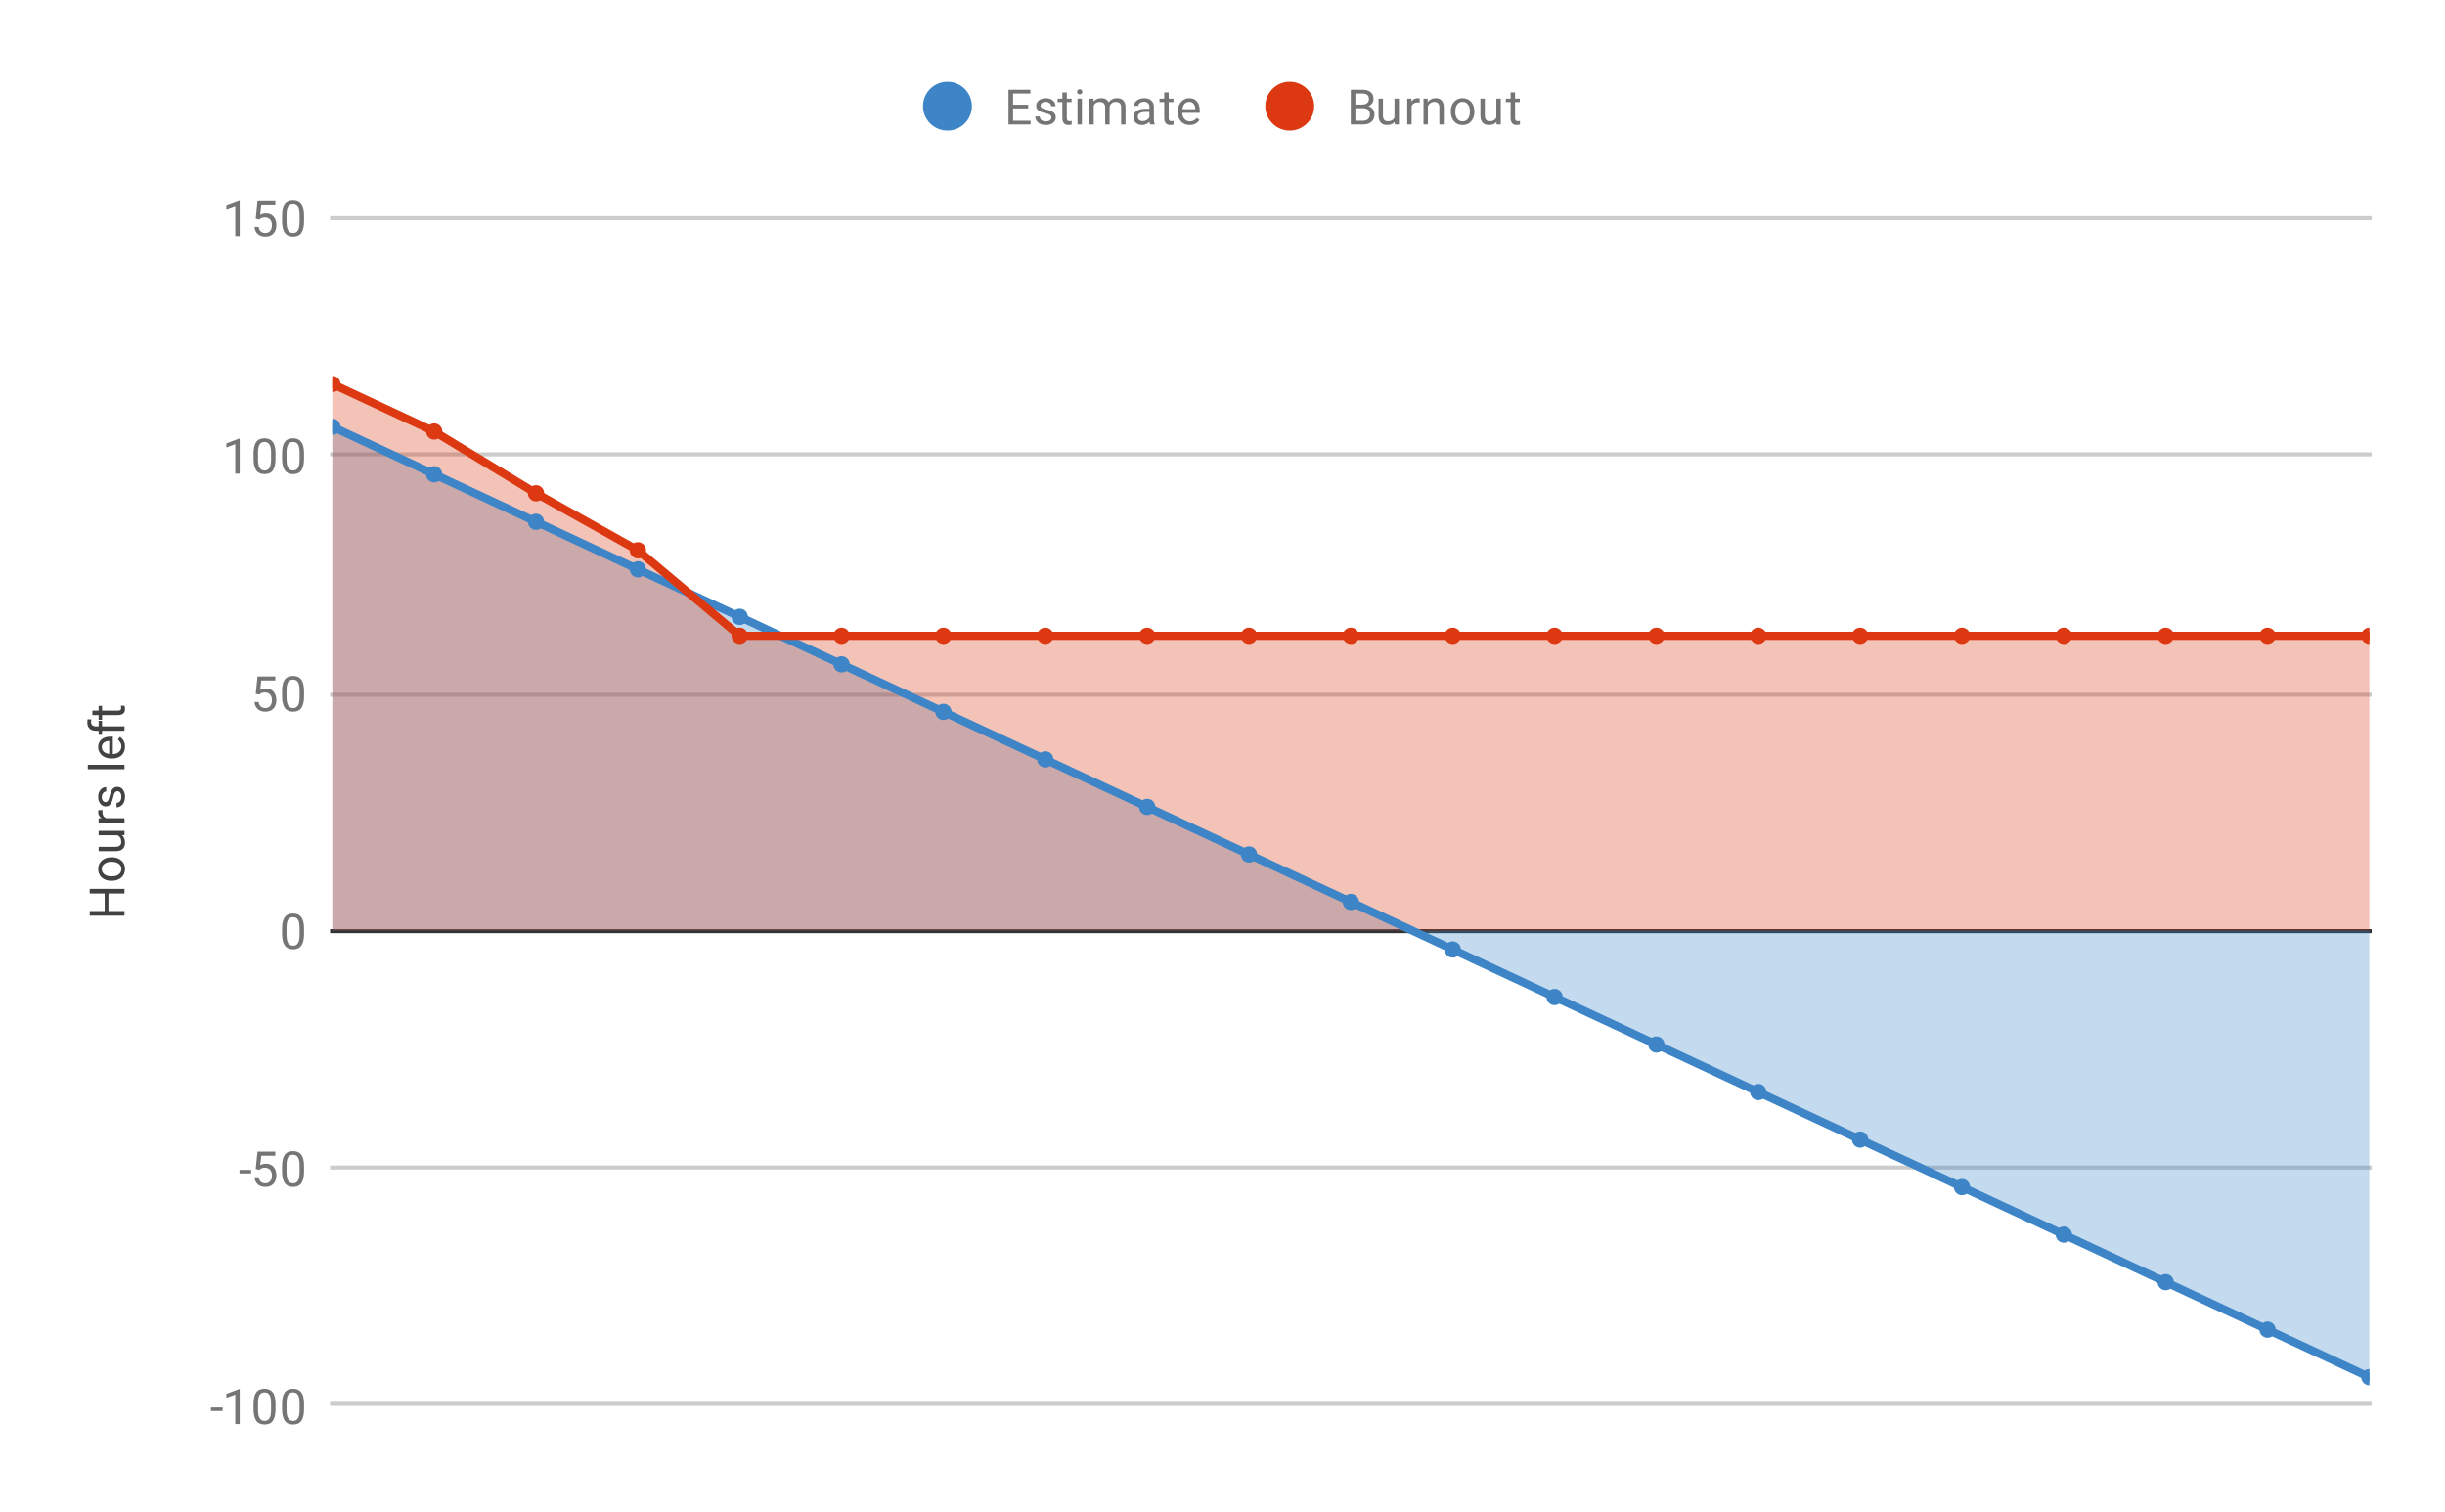 <svg version="1.1" viewBox="0.0 0.0 600.0 371.0" fill="none" stroke="none" stroke-linecap="square" stroke-miterlimit="10" width="600" height="371" xmlns:xlink="http://www.w3.org/1999/xlink" xmlns="http://www.w3.org/2000/svg"><path fill="#ffffff" d="M0 0L600.0 0L600.0 371.0L0 371.0L0 0Z" fill-rule="nonzero"/><path stroke="#cccccc" stroke-width="1.0" stroke-linecap="butt" d="M81.5 344.5L581.5 344.5" fill-rule="nonzero"/><path stroke="#cccccc" stroke-width="1.0" stroke-linecap="butt" d="M81.5 286.5L581.5 286.5" fill-rule="nonzero"/><path stroke="#333333" stroke-width="1.0" stroke-linecap="butt" d="M81.5 228.5L581.5 228.5" fill-rule="nonzero"/><path stroke="#cccccc" stroke-width="1.0" stroke-linecap="butt" d="M81.5 170.5L581.5 170.5" fill-rule="nonzero"/><path stroke="#cccccc" stroke-width="1.0" stroke-linecap="butt" d="M81.5 111.5L581.5 111.5" fill-rule="nonzero"/><path stroke="#cccccc" stroke-width="1.0" stroke-linecap="butt" d="M81.5 53.5L581.5 53.5" fill-rule="nonzero"/><clipPath id="id_0"><path d="M81.55 53.417L581.45 53.417L581.45 344.95L81.55 344.95L81.55 53.417Z" clip-rule="nonzero"/></clipPath><path fill="#3d85c6" fill-opacity="0.302" clip-path="url(#id_0)" d="M81.55 104.727L106.545 116.388L131.54 128.049L156.535 139.711L181.53 151.372L206.525 163.033L231.52 174.695L256.515 186.356L281.51 198.017L306.505 209.679L331.5 221.34L356.495 233.001L381.49 244.663L406.485 256.324L431.48 267.985L456.475 279.647L481.47 291.308L506.465 302.969L531.46 314.631L556.455 326.292L581.45 337.953L581.45 228.337L556.455 228.337L531.46 228.337L506.465 228.337L481.47 228.337L456.475 228.337L431.48 228.337L406.485 228.337L381.49 228.337L356.495 228.337L331.5 228.337L306.505 228.337L281.51 228.337L256.515 228.337L231.52 228.337L206.525 228.337L181.53 228.337L156.535 228.337L131.54 228.337L106.545 228.337L81.55 228.337Z" fill-rule="nonzero"/><path fill="#dc3912" fill-opacity="0.302" clip-path="url(#id_0)" d="M81.55 94.231L106.545 105.893L131.54 121.052L156.535 135.046L181.53 156.036L206.525 156.036L231.52 156.036L256.515 156.036L281.51 156.036L306.505 156.036L331.5 156.036L356.495 156.036L381.49 156.036L406.485 156.036L431.48 156.036L456.475 156.036L481.47 156.036L506.465 156.036L531.46 156.036L556.455 156.036L581.45 156.036L581.45 228.337L556.455 228.337L531.46 228.337L506.465 228.337L481.47 228.337L456.475 228.337L431.48 228.337L406.485 228.337L381.49 228.337L356.495 228.337L331.5 228.337L306.505 228.337L281.51 228.337L256.515 228.337L231.52 228.337L206.525 228.337L181.53 228.337L156.535 228.337L131.54 228.337L106.545 228.337L81.55 228.337Z" fill-rule="nonzero"/><path stroke="#3d85c6" stroke-width="2.0" stroke-linecap="butt" clip-path="url(#id_0)" d="M81.55 104.727L106.545 116.388L131.54 128.049L156.535 139.711L181.53 151.372L206.525 163.033L231.52 174.695L256.515 186.356L281.51 198.017L306.505 209.679L331.5 221.34L356.495 233.001L381.49 244.663L406.485 256.324L431.48 267.985L456.475 279.647L481.47 291.308L506.465 302.969L531.46 314.631L556.455 326.292L581.45 337.953" fill-rule="nonzero"/><path stroke="#dc3912" stroke-width="2.0" stroke-linecap="butt" clip-path="url(#id_0)" d="M81.55 94.231L106.545 105.893L131.54 121.052L156.535 135.046L181.53 156.036L206.525 156.036L231.52 156.036L256.515 156.036L281.51 156.036L306.505 156.036L331.5 156.036L356.495 156.036L381.49 156.036L406.485 156.036L431.48 156.036L456.475 156.036L481.47 156.036L506.465 156.036L531.46 156.036L556.455 156.036L581.45 156.036" fill-rule="nonzero"/><path fill="#3d85c6" clip-path="url(#id_0)" d="M83.55 104.727C83.55 105.831 82.655 106.727 81.55 106.727C80.445 106.727 79.55 105.831 79.55 104.727C79.55 103.622 80.445 102.727 81.55 102.727C82.655 102.727 83.55 103.622 83.55 104.727Z" fill-rule="nonzero"/><path fill="#3d85c6" clip-path="url(#id_0)" d="M108.545 116.388C108.545 117.492 107.65 118.388 106.545 118.388C105.44 118.388 104.545 117.492 104.545 116.388C104.545 115.283 105.44 114.388 106.545 114.388C107.65 114.388 108.545 115.283 108.545 116.388Z" fill-rule="nonzero"/><path fill="#3d85c6" clip-path="url(#id_0)" d="M133.54 128.049C133.54 129.154 132.645 130.049 131.54 130.049C130.435 130.049 129.54 129.154 129.54 128.049C129.54 126.945 130.435 126.049 131.54 126.049C132.645 126.049 133.54 126.945 133.54 128.049Z" fill-rule="nonzero"/><path fill="#3d85c6" clip-path="url(#id_0)" d="M158.535 139.711C158.535 140.815 157.64 141.711 156.535 141.711C155.43 141.711 154.535 140.815 154.535 139.711C154.535 138.606 155.43 137.711 156.535 137.711C157.64 137.711 158.535 138.606 158.535 139.711Z" fill-rule="nonzero"/><path fill="#3d85c6" clip-path="url(#id_0)" d="M183.53 151.372C183.53 152.476 182.635 153.372 181.53 153.372C180.425 153.372 179.53 152.476 179.53 151.372C179.53 150.267 180.425 149.372 181.53 149.372C182.635 149.372 183.53 150.267 183.53 151.372Z" fill-rule="nonzero"/><path fill="#3d85c6" clip-path="url(#id_0)" d="M208.525 163.033C208.525 164.138 207.63 165.033 206.525 165.033C205.42 165.033 204.525 164.138 204.525 163.033C204.525 161.929 205.42 161.033 206.525 161.033C207.63 161.033 208.525 161.929 208.525 163.033Z" fill-rule="nonzero"/><path fill="#3d85c6" clip-path="url(#id_0)" d="M233.52 174.695C233.52 175.799 232.625 176.695 231.52 176.695C230.415 176.695 229.52 175.799 229.52 174.695C229.52 173.59 230.415 172.695 231.52 172.695C232.625 172.695 233.52 173.59 233.52 174.695Z" fill-rule="nonzero"/><path fill="#3d85c6" clip-path="url(#id_0)" d="M258.515 186.356C258.515 187.46 257.62 188.356 256.515 188.356C255.41 188.356 254.515 187.46 254.515 186.356C254.515 185.251 255.41 184.356 256.515 184.356C257.62 184.356 258.515 185.251 258.515 186.356Z" fill-rule="nonzero"/><path fill="#3d85c6" clip-path="url(#id_0)" d="M283.51 198.017C283.51 199.122 282.615 200.017 281.51 200.017C280.405 200.017 279.51 199.122 279.51 198.017C279.51 196.913 280.405 196.017 281.51 196.017C282.615 196.017 283.51 196.913 283.51 198.017Z" fill-rule="nonzero"/><path fill="#3d85c6" clip-path="url(#id_0)" d="M308.505 209.679C308.505 210.783 307.61 211.679 306.505 211.679C305.4 211.679 304.505 210.783 304.505 209.679C304.505 208.574 305.4 207.679 306.505 207.679C307.61 207.679 308.505 208.574 308.505 209.679Z" fill-rule="nonzero"/><path fill="#3d85c6" clip-path="url(#id_0)" d="M333.5 221.34C333.5 222.444 332.605 223.34 331.5 223.34C330.395 223.34 329.5 222.444 329.5 221.34C329.5 220.235 330.395 219.34 331.5 219.34C332.605 219.34 333.5 220.235 333.5 221.34Z" fill-rule="nonzero"/><path fill="#3d85c6" clip-path="url(#id_0)" d="M358.495 233.001C358.495 234.106 357.6 235.001 356.495 235.001C355.39 235.001 354.495 234.106 354.495 233.001C354.495 231.897 355.39 231.001 356.495 231.001C357.6 231.001 358.495 231.897 358.495 233.001Z" fill-rule="nonzero"/><path fill="#3d85c6" clip-path="url(#id_0)" d="M383.49 244.663C383.49 245.767 382.595 246.663 381.49 246.663C380.385 246.663 379.49 245.767 379.49 244.663C379.49 243.558 380.385 242.663 381.49 242.663C382.595 242.663 383.49 243.558 383.49 244.663Z" fill-rule="nonzero"/><path fill="#3d85c6" clip-path="url(#id_0)" d="M408.485 256.324C408.485 257.428 407.59 258.324 406.485 258.324C405.38 258.324 404.485 257.428 404.485 256.324C404.485 255.219 405.38 254.324 406.485 254.324C407.59 254.324 408.485 255.219 408.485 256.324Z" fill-rule="nonzero"/><path fill="#3d85c6" clip-path="url(#id_0)" d="M433.48 267.985C433.48 269.09 432.585 269.985 431.48 269.985C430.375 269.985 429.48 269.09 429.48 267.985C429.48 266.881 430.375 265.985 431.48 265.985C432.585 265.985 433.48 266.881 433.48 267.985Z" fill-rule="nonzero"/><path fill="#3d85c6" clip-path="url(#id_0)" d="M458.475 279.647C458.475 280.751 457.58 281.647 456.475 281.647C455.37 281.647 454.475 280.751 454.475 279.647C454.475 278.542 455.37 277.647 456.475 277.647C457.58 277.647 458.475 278.542 458.475 279.647Z" fill-rule="nonzero"/><path fill="#3d85c6" clip-path="url(#id_0)" d="M483.47 291.308C483.47 292.412 482.575 293.308 481.47 293.308C480.365 293.308 479.47 292.412 479.47 291.308C479.47 290.203 480.365 289.308 481.47 289.308C482.575 289.308 483.47 290.203 483.47 291.308Z" fill-rule="nonzero"/><path fill="#3d85c6" clip-path="url(#id_0)" d="M508.465 302.969C508.465 304.074 507.57 304.969 506.465 304.969C505.36 304.969 504.465 304.074 504.465 302.969C504.465 301.865 505.36 300.969 506.465 300.969C507.57 300.969 508.465 301.865 508.465 302.969Z" fill-rule="nonzero"/><path fill="#3d85c6" clip-path="url(#id_0)" d="M533.46 314.631C533.46 315.735 532.565 316.631 531.46 316.631C530.355 316.631 529.46 315.735 529.46 314.631C529.46 313.526 530.355 312.631 531.46 312.631C532.565 312.631 533.46 313.526 533.46 314.631Z" fill-rule="nonzero"/><path fill="#3d85c6" clip-path="url(#id_0)" d="M558.455 326.292C558.455 327.396 557.56 328.292 556.455 328.292C555.35 328.292 554.455 327.396 554.455 326.292C554.455 325.187 555.35 324.292 556.455 324.292C557.56 324.292 558.455 325.187 558.455 326.292Z" fill-rule="nonzero"/><path fill="#3d85c6" clip-path="url(#id_0)" d="M583.45 337.953C583.45 339.058 582.555 339.953 581.45 339.953C580.345 339.953 579.45 339.058 579.45 337.953C579.45 336.849 580.345 335.953 581.45 335.953C582.555 335.953 583.45 336.849 583.45 337.953Z" fill-rule="nonzero"/><path fill="#dc3912" clip-path="url(#id_0)" d="M83.55 94.231C83.55 95.336 82.655 96.231 81.55 96.231C80.445 96.231 79.55 95.336 79.55 94.231C79.55 93.127 80.445 92.231 81.55 92.231C82.655 92.231 83.55 93.127 83.55 94.231Z" fill-rule="nonzero"/><path fill="#dc3912" clip-path="url(#id_0)" d="M108.545 105.893C108.545 106.997 107.65 107.893 106.545 107.893C105.44 107.893 104.545 106.997 104.545 105.893C104.545 104.788 105.44 103.893 106.545 103.893C107.65 103.893 108.545 104.788 108.545 105.893Z" fill-rule="nonzero"/><path fill="#dc3912" clip-path="url(#id_0)" d="M133.54 121.052C133.54 122.157 132.645 123.052 131.54 123.052C130.435 123.052 129.54 122.157 129.54 121.052C129.54 119.948 130.435 119.052 131.54 119.052C132.645 119.052 133.54 119.948 133.54 121.052Z" fill-rule="nonzero"/><path fill="#dc3912" clip-path="url(#id_0)" d="M158.535 135.046C158.535 136.151 157.64 137.046 156.535 137.046C155.43 137.046 154.535 136.151 154.535 135.046C154.535 133.941 155.43 133.046 156.535 133.046C157.64 133.046 158.535 133.941 158.535 135.046Z" fill-rule="nonzero"/><path fill="#dc3912" clip-path="url(#id_0)" d="M183.53 156.036C183.53 157.141 182.635 158.036 181.53 158.036C180.425 158.036 179.53 157.141 179.53 156.036C179.53 154.932 180.425 154.036 181.53 154.036C182.635 154.036 183.53 154.932 183.53 156.036Z" fill-rule="nonzero"/><path fill="#dc3912" clip-path="url(#id_0)" d="M208.525 156.036C208.525 157.141 207.63 158.036 206.525 158.036C205.42 158.036 204.525 157.141 204.525 156.036C204.525 154.932 205.42 154.036 206.525 154.036C207.63 154.036 208.525 154.932 208.525 156.036Z" fill-rule="nonzero"/><path fill="#dc3912" clip-path="url(#id_0)" d="M233.52 156.036C233.52 157.141 232.625 158.036 231.52 158.036C230.415 158.036 229.52 157.141 229.52 156.036C229.52 154.932 230.415 154.036 231.52 154.036C232.625 154.036 233.52 154.932 233.52 156.036Z" fill-rule="nonzero"/><path fill="#dc3912" clip-path="url(#id_0)" d="M258.515 156.036C258.515 157.141 257.62 158.036 256.515 158.036C255.41 158.036 254.515 157.141 254.515 156.036C254.515 154.932 255.41 154.036 256.515 154.036C257.62 154.036 258.515 154.932 258.515 156.036Z" fill-rule="nonzero"/><path fill="#dc3912" clip-path="url(#id_0)" d="M283.51 156.036C283.51 157.141 282.615 158.036 281.51 158.036C280.405 158.036 279.51 157.141 279.51 156.036C279.51 154.932 280.405 154.036 281.51 154.036C282.615 154.036 283.51 154.932 283.51 156.036Z" fill-rule="nonzero"/><path fill="#dc3912" clip-path="url(#id_0)" d="M308.505 156.036C308.505 157.141 307.61 158.036 306.505 158.036C305.4 158.036 304.505 157.141 304.505 156.036C304.505 154.932 305.4 154.036 306.505 154.036C307.61 154.036 308.505 154.932 308.505 156.036Z" fill-rule="nonzero"/><path fill="#dc3912" clip-path="url(#id_0)" d="M333.5 156.036C333.5 157.141 332.605 158.036 331.5 158.036C330.395 158.036 329.5 157.141 329.5 156.036C329.5 154.932 330.395 154.036 331.5 154.036C332.605 154.036 333.5 154.932 333.5 156.036Z" fill-rule="nonzero"/><path fill="#dc3912" clip-path="url(#id_0)" d="M358.495 156.036C358.495 157.141 357.6 158.036 356.495 158.036C355.39 158.036 354.495 157.141 354.495 156.036C354.495 154.932 355.39 154.036 356.495 154.036C357.6 154.036 358.495 154.932 358.495 156.036Z" fill-rule="nonzero"/><path fill="#dc3912" clip-path="url(#id_0)" d="M383.49 156.036C383.49 157.141 382.595 158.036 381.49 158.036C380.385 158.036 379.49 157.141 379.49 156.036C379.49 154.932 380.385 154.036 381.49 154.036C382.595 154.036 383.49 154.932 383.49 156.036Z" fill-rule="nonzero"/><path fill="#dc3912" clip-path="url(#id_0)" d="M408.485 156.036C408.485 157.141 407.59 158.036 406.485 158.036C405.38 158.036 404.485 157.141 404.485 156.036C404.485 154.932 405.38 154.036 406.485 154.036C407.59 154.036 408.485 154.932 408.485 156.036Z" fill-rule="nonzero"/><path fill="#dc3912" clip-path="url(#id_0)" d="M433.48 156.036C433.48 157.141 432.585 158.036 431.48 158.036C430.375 158.036 429.48 157.141 429.48 156.036C429.48 154.932 430.375 154.036 431.48 154.036C432.585 154.036 433.48 154.932 433.48 156.036Z" fill-rule="nonzero"/><path fill="#dc3912" clip-path="url(#id_0)" d="M458.475 156.036C458.475 157.141 457.58 158.036 456.475 158.036C455.37 158.036 454.475 157.141 454.475 156.036C454.475 154.932 455.37 154.036 456.475 154.036C457.58 154.036 458.475 154.932 458.475 156.036Z" fill-rule="nonzero"/><path fill="#dc3912" clip-path="url(#id_0)" d="M483.47 156.036C483.47 157.141 482.575 158.036 481.47 158.036C480.365 158.036 479.47 157.141 479.47 156.036C479.47 154.932 480.365 154.036 481.47 154.036C482.575 154.036 483.47 154.932 483.47 156.036Z" fill-rule="nonzero"/><path fill="#dc3912" clip-path="url(#id_0)" d="M508.465 156.036C508.465 157.141 507.57 158.036 506.465 158.036C505.36 158.036 504.465 157.141 504.465 156.036C504.465 154.932 505.36 154.036 506.465 154.036C507.57 154.036 508.465 154.932 508.465 156.036Z" fill-rule="nonzero"/><path fill="#dc3912" clip-path="url(#id_0)" d="M533.46 156.036C533.46 157.141 532.565 158.036 531.46 158.036C530.355 158.036 529.46 157.141 529.46 156.036C529.46 154.932 530.355 154.036 531.46 154.036C532.565 154.036 533.46 154.932 533.46 156.036Z" fill-rule="nonzero"/><path fill="#dc3912" clip-path="url(#id_0)" d="M558.455 156.036C558.455 157.141 557.56 158.036 556.455 158.036C555.35 158.036 554.455 157.141 554.455 156.036C554.455 154.932 555.35 154.036 556.455 154.036C557.56 154.036 558.455 154.932 558.455 156.036Z" fill-rule="nonzero"/><path fill="#dc3912" clip-path="url(#id_0)" d="M583.45 156.036C583.45 157.141 582.555 158.036 581.45 158.036C580.345 158.036 579.45 157.141 579.45 156.036C579.45 154.932 580.345 154.036 581.45 154.036C582.555 154.036 583.45 154.932 583.45 156.036Z" fill-rule="nonzero"/><path fill="#424242" d="M30.55 218.136L30.55 219.261L26.613 219.261L26.613 223.574L30.55 223.574L30.55 224.699L22.019 224.699L22.019 223.574L25.691 223.574L25.691 219.261L22.019 219.261L22.019 218.136L30.55 218.136ZM27.316 216.152Q26.394 216.152 25.644 215.793Q24.894 215.418 24.503 214.761Q24.097 214.105 24.097 213.277Q24.097 211.98 24.988 211.183Q25.878 210.371 27.378 210.371L27.456 210.371Q28.378 210.371 29.113 210.73Q29.847 211.09 30.269 211.746Q30.675 212.402 30.675 213.261Q30.675 214.543 29.784 215.355Q28.878 216.152 27.394 216.152L27.316 216.152ZM27.456 215.058Q28.503 215.058 29.144 214.574Q29.784 214.074 29.784 213.261Q29.784 212.433 29.144 211.949Q28.488 211.465 27.316 211.465Q26.284 211.465 25.644 211.965Q24.988 212.449 24.988 213.277Q24.988 214.074 25.628 214.574Q26.253 215.058 27.456 215.058ZM29.925 204.949Q30.675 205.574 30.675 206.808Q30.675 207.824 30.081 208.355Q29.488 208.886 28.331 208.886L24.206 208.886L24.206 207.808L28.3 207.808Q29.753 207.808 29.753 206.636Q29.753 205.386 28.816 204.98L24.206 204.98L24.206 203.886L30.55 203.886L30.55 204.918L29.925 204.949ZM25.175 198.793Q25.144 199.043 25.144 199.324Q25.144 200.402 26.05 200.777L30.55 200.777L30.55 201.855L24.206 201.855L24.206 200.808L24.941 200.793Q24.097 200.261 24.097 199.277Q24.097 198.965 24.175 198.793L25.175 198.793ZM28.863 194.168Q28.425 194.168 28.191 194.511Q27.941 194.84 27.769 195.668Q27.597 196.48 27.347 196.965Q27.097 197.449 26.769 197.683Q26.425 197.902 25.956 197.902Q25.175 197.902 24.644 197.246Q24.097 196.59 24.097 195.558Q24.097 194.48 24.659 193.824Q25.206 193.152 26.066 193.152L26.066 194.23Q25.628 194.23 25.316 194.621Q24.988 194.996 24.988 195.558Q24.988 196.152 25.253 196.496Q25.503 196.824 25.909 196.824Q26.3 196.824 26.503 196.511Q26.706 196.199 26.894 195.386Q27.066 194.574 27.316 194.074Q27.566 193.574 27.925 193.34Q28.284 193.09 28.784 193.09Q29.644 193.09 30.159 193.777Q30.675 194.449 30.675 195.527Q30.675 196.293 30.409 196.886Q30.128 197.465 29.644 197.793Q29.159 198.121 28.597 198.121L28.597 197.043Q29.144 197.011 29.472 196.605Q29.784 196.199 29.784 195.527Q29.784 194.918 29.534 194.543Q29.284 194.168 28.863 194.168ZM30.55 187.683L30.55 188.761L21.55 188.761L21.55 187.683L30.55 187.683ZM30.675 183.23Q30.675 184.527 29.831 185.34Q28.972 186.136 27.55 186.136L27.363 186.136Q26.409 186.136 25.675 185.777Q24.925 185.418 24.519 184.777Q24.097 184.121 24.097 183.371Q24.097 182.136 24.909 181.449Q25.722 180.761 27.238 180.761L27.691 180.761L27.691 185.058Q28.628 185.027 29.206 184.511Q29.784 183.98 29.784 183.168Q29.784 182.605 29.55 182.215Q29.316 181.808 28.925 181.496L29.441 180.84Q30.675 181.636 30.675 183.23ZM24.988 183.371Q24.988 184.027 25.472 184.48Q25.941 184.918 26.8 185.011L26.8 181.84L26.722 181.84Q25.894 181.886 25.441 182.293Q24.988 182.683 24.988 183.371ZM30.55 179.324L25.05 179.324L25.05 180.324L24.206 180.324L24.206 179.324L23.566 179.324Q22.534 179.324 21.988 178.793Q21.425 178.246 21.425 177.246Q21.425 176.871 21.519 176.496L22.409 176.558Q22.347 176.84 22.347 177.136Q22.347 177.668 22.659 177.965Q22.972 178.246 23.534 178.246L24.206 178.246L24.206 176.886L25.05 176.886L25.05 178.246L30.55 178.246L30.55 179.324ZM22.675 174.386L24.206 174.386L24.206 173.215L25.05 173.215L25.05 174.386L28.972 174.386Q29.363 174.386 29.55 174.23Q29.738 174.074 29.738 173.699Q29.738 173.511 29.675 173.183L30.55 173.183Q30.675 173.605 30.675 174.011Q30.675 174.73 30.238 175.105Q29.784 175.48 28.972 175.48L25.05 175.48L25.05 176.636L24.206 176.636L24.206 175.48L22.675 175.48L22.675 174.386Z" fill-rule="nonzero"/><path fill="#757575" d="M54.628 346.262L51.769 346.262L51.769 345.387L54.628 345.387L54.628 346.262ZM58.816 349.45L57.737 349.45L57.737 342.231L55.55 343.028L55.55 342.044L58.659 340.872L58.816 340.872L58.816 349.45ZM67.612 345.809Q67.612 347.716 66.956 348.653Q66.316 349.575 64.925 349.575Q63.566 349.575 62.909 348.669Q62.253 347.762 62.222 345.95L62.222 344.512Q62.222 342.622 62.862 341.716Q63.519 340.794 64.909 340.794Q66.284 340.794 66.941 341.684Q67.597 342.559 67.612 344.403L67.612 345.809ZM66.519 344.325Q66.519 342.95 66.128 342.325Q65.753 341.684 64.909 341.684Q64.081 341.684 63.691 342.325Q63.316 342.95 63.316 344.247L63.316 345.981Q63.316 347.356 63.706 348.028Q64.112 348.684 64.925 348.684Q65.722 348.684 66.112 348.059Q66.503 347.434 66.519 346.106L66.519 344.325ZM74.612 345.809Q74.612 347.716 73.956 348.653Q73.316 349.575 71.925 349.575Q70.566 349.575 69.909 348.669Q69.253 347.762 69.222 345.95L69.222 344.512Q69.222 342.622 69.862 341.716Q70.519 340.794 71.909 340.794Q73.284 340.794 73.941 341.684Q74.597 342.559 74.612 344.403L74.612 345.809ZM73.519 344.325Q73.519 342.95 73.128 342.325Q72.753 341.684 71.909 341.684Q71.081 341.684 70.691 342.325Q70.316 342.95 70.316 344.247L70.316 345.981Q70.316 347.356 70.706 348.028Q71.112 348.684 71.925 348.684Q72.722 348.684 73.112 348.059Q73.503 347.434 73.519 346.106L73.519 344.325Z" fill-rule="nonzero"/><path fill="#757575" d="M61.628 287.956L58.769 287.956L58.769 287.081L61.628 287.081L61.628 287.956ZM62.753 286.862L63.191 282.612L67.566 282.612L67.566 283.612L64.112 283.612L63.847 285.94Q64.487 285.565 65.284 285.565Q66.441 285.565 67.128 286.346Q67.816 287.112 67.816 288.425Q67.816 289.737 67.097 290.503Q66.394 291.268 65.112 291.268Q63.987 291.268 63.269 290.643Q62.55 290.003 62.456 288.893L63.472 288.893Q63.581 289.628 64.003 290.003Q64.425 290.378 65.112 290.378Q65.862 290.378 66.3 289.862Q66.737 289.346 66.737 288.44Q66.737 287.581 66.269 287.065Q65.8 286.55 65.019 286.55Q64.316 286.55 63.909 286.846L63.628 287.081L62.753 286.862ZM74.612 287.503Q74.612 289.409 73.956 290.346Q73.316 291.268 71.925 291.268Q70.566 291.268 69.909 290.362Q69.253 289.456 69.222 287.643L69.222 286.206Q69.222 284.315 69.862 283.409Q70.519 282.487 71.909 282.487Q73.284 282.487 73.941 283.378Q74.597 284.253 74.612 286.096L74.612 287.503ZM73.519 286.018Q73.519 284.643 73.128 284.018Q72.753 283.378 71.909 283.378Q71.081 283.378 70.691 284.018Q70.316 284.643 70.316 285.94L70.316 287.675Q70.316 289.05 70.706 289.721Q71.112 290.378 71.925 290.378Q72.722 290.378 73.112 289.753Q73.503 289.128 73.519 287.8L73.519 286.018Z" fill-rule="nonzero"/><path fill="#757575" d="M74.612 229.196Q74.612 231.102 73.956 232.04Q73.316 232.962 71.925 232.962Q70.566 232.962 69.909 232.055Q69.253 231.149 69.222 229.337L69.222 227.899Q69.222 226.009 69.862 225.102Q70.519 224.18 71.909 224.18Q73.284 224.18 73.941 225.071Q74.597 225.946 74.612 227.79L74.612 229.196ZM73.519 227.712Q73.519 226.337 73.128 225.712Q72.753 225.071 71.909 225.071Q71.081 225.071 70.691 225.712Q70.316 226.337 70.316 227.634L70.316 229.368Q70.316 230.743 70.706 231.415Q71.112 232.071 71.925 232.071Q72.722 232.071 73.112 231.446Q73.503 230.821 73.519 229.493L73.519 227.712Z" fill-rule="nonzero"/><path fill="#757575" d="M62.753 170.249L63.191 165.999L67.566 165.999L67.566 166.999L64.112 166.999L63.847 169.327Q64.487 168.952 65.284 168.952Q66.441 168.952 67.128 169.733Q67.816 170.499 67.816 171.811Q67.816 173.124 67.097 173.889Q66.394 174.655 65.112 174.655Q63.987 174.655 63.269 174.03Q62.55 173.389 62.456 172.28L63.472 172.28Q63.581 173.014 64.003 173.389Q64.425 173.764 65.112 173.764Q65.862 173.764 66.3 173.249Q66.737 172.733 66.737 171.827Q66.737 170.968 66.269 170.452Q65.8 169.936 65.019 169.936Q64.316 169.936 63.909 170.233L63.628 170.468L62.753 170.249ZM74.612 170.889Q74.612 172.796 73.956 173.733Q73.316 174.655 71.925 174.655Q70.566 174.655 69.909 173.749Q69.253 172.843 69.222 171.03L69.222 169.593Q69.222 167.702 69.862 166.796Q70.519 165.874 71.909 165.874Q73.284 165.874 73.941 166.764Q74.597 167.639 74.612 169.483L74.612 170.889ZM73.519 169.405Q73.519 168.03 73.128 167.405Q72.753 166.764 71.909 166.764Q71.081 166.764 70.691 167.405Q70.316 168.03 70.316 169.327L70.316 171.061Q70.316 172.436 70.706 173.108Q71.112 173.764 71.925 173.764Q72.722 173.764 73.112 173.139Q73.503 172.514 73.519 171.186L73.519 169.405Z" fill-rule="nonzero"/><path fill="#757575" d="M58.816 116.223L57.737 116.223L57.737 109.005L55.55 109.801L55.55 108.817L58.659 107.645L58.816 107.645L58.816 116.223ZM67.612 112.583Q67.612 114.489 66.956 115.426Q66.316 116.348 64.925 116.348Q63.566 116.348 62.909 115.442Q62.253 114.536 62.222 112.723L62.222 111.286Q62.222 109.395 62.862 108.489Q63.519 107.567 64.909 107.567Q66.284 107.567 66.941 108.458Q67.597 109.333 67.612 111.176L67.612 112.583ZM66.519 111.098Q66.519 109.723 66.128 109.098Q65.753 108.458 64.909 108.458Q64.081 108.458 63.691 109.098Q63.316 109.723 63.316 111.02L63.316 112.755Q63.316 114.13 63.706 114.801Q64.112 115.458 64.925 115.458Q65.722 115.458 66.112 114.833Q66.503 114.208 66.519 112.88L66.519 111.098ZM74.612 112.583Q74.612 114.489 73.956 115.426Q73.316 116.348 71.925 116.348Q70.566 116.348 69.909 115.442Q69.253 114.536 69.222 112.723L69.222 111.286Q69.222 109.395 69.862 108.489Q70.519 107.567 71.909 107.567Q73.284 107.567 73.941 108.458Q74.597 109.333 74.612 111.176L74.612 112.583ZM73.519 111.098Q73.519 109.723 73.128 109.098Q72.753 108.458 71.909 108.458Q71.081 108.458 70.691 109.098Q70.316 109.723 70.316 111.02L70.316 112.755Q70.316 114.13 70.706 114.801Q71.112 115.458 71.925 115.458Q72.722 115.458 73.112 114.833Q73.503 114.208 73.519 112.88L73.519 111.098Z" fill-rule="nonzero"/><path fill="#757575" d="M58.816 57.917L57.737 57.917L57.737 50.698L55.55 51.495L55.55 50.51L58.659 49.339L58.816 49.339L58.816 57.917ZM62.753 53.635L63.191 49.385L67.566 49.385L67.566 50.385L64.112 50.385L63.847 52.714Q64.487 52.339 65.284 52.339Q66.441 52.339 67.128 53.12Q67.816 53.885 67.816 55.198Q67.816 56.51 67.097 57.276Q66.394 58.042 65.112 58.042Q63.987 58.042 63.269 57.417Q62.55 56.776 62.456 55.667L63.472 55.667Q63.581 56.401 64.003 56.776Q64.425 57.151 65.112 57.151Q65.862 57.151 66.3 56.635Q66.737 56.12 66.737 55.214Q66.737 54.354 66.269 53.839Q65.8 53.323 65.019 53.323Q64.316 53.323 63.909 53.62L63.628 53.854L62.753 53.635ZM74.612 54.276Q74.612 56.182 73.956 57.12Q73.316 58.042 71.925 58.042Q70.566 58.042 69.909 57.135Q69.253 56.229 69.222 54.417L69.222 52.979Q69.222 51.089 69.862 50.182Q70.519 49.26 71.909 49.26Q73.284 49.26 73.941 50.151Q74.597 51.026 74.612 52.87L74.612 54.276ZM73.519 52.792Q73.519 51.417 73.128 50.792Q72.753 50.151 71.909 50.151Q71.081 50.151 70.691 50.792Q70.316 51.417 70.316 52.714L70.316 54.448Q70.316 55.823 70.706 56.495Q71.112 57.151 71.925 57.151Q72.722 57.151 73.112 56.526Q73.503 55.901 73.519 54.573L73.519 52.792Z" fill-rule="nonzero"/><path fill="#3d85c6" d="M238.5 26.05C238.5 29.364 235.814 32.05 232.5 32.05C229.186 32.05 226.5 29.364 226.5 26.05C226.5 22.736 229.186 20.05 232.5 20.05C235.814 20.05 238.5 22.736 238.5 26.05Z" fill-rule="nonzero"/><path fill="#757575" d="M252.312 26.613L248.609 26.613L248.609 29.628L252.906 29.628L252.906 30.55L247.484 30.55L247.484 22.019L252.859 22.019L252.859 22.941L248.609 22.941L248.609 25.691L252.312 25.691L252.312 26.613ZM258.016 28.863Q258.016 28.425 257.672 28.191Q257.344 27.941 256.516 27.769Q255.703 27.597 255.219 27.347Q254.734 27.097 254.5 26.769Q254.281 26.425 254.281 25.956Q254.281 25.175 254.938 24.644Q255.594 24.097 256.625 24.097Q257.703 24.097 258.359 24.659Q259.031 25.206 259.031 26.066L257.953 26.066Q257.953 25.628 257.562 25.316Q257.188 24.988 256.625 24.988Q256.031 24.988 255.688 25.253Q255.359 25.503 255.359 25.909Q255.359 26.3 255.672 26.503Q255.984 26.706 256.797 26.894Q257.609 27.066 258.109 27.316Q258.609 27.566 258.844 27.925Q259.094 28.284 259.094 28.784Q259.094 29.644 258.406 30.159Q257.734 30.675 256.656 30.675Q255.891 30.675 255.297 30.409Q254.719 30.128 254.391 29.644Q254.062 29.159 254.062 28.597L255.141 28.597Q255.172 29.144 255.578 29.472Q255.984 29.784 256.656 29.784Q257.266 29.784 257.641 29.534Q258.016 29.284 258.016 28.863ZM261.797 22.675L261.797 24.206L262.969 24.206L262.969 25.05L261.797 25.05L261.797 28.972Q261.797 29.363 261.953 29.55Q262.109 29.738 262.484 29.738Q262.672 29.738 263.0 29.675L263.0 30.55Q262.578 30.675 262.172 30.675Q261.453 30.675 261.078 30.238Q260.703 29.784 260.703 28.972L260.703 25.05L259.547 25.05L259.547 24.206L260.703 24.206L260.703 22.675L261.797 22.675ZM265.5 30.55L264.422 30.55L264.422 24.206L265.5 24.206L265.5 30.55ZM264.328 22.534Q264.328 22.269 264.484 22.081Q264.656 21.894 264.969 21.894Q265.281 21.894 265.438 22.081Q265.609 22.269 265.609 22.534Q265.609 22.784 265.438 22.972Q265.281 23.144 264.969 23.144Q264.656 23.144 264.484 22.972Q264.328 22.784 264.328 22.534ZM268.344 24.206L268.375 24.909Q269.062 24.097 270.25 24.097Q271.578 24.097 272.062 25.113Q272.375 24.659 272.875 24.378Q273.391 24.097 274.078 24.097Q276.172 24.097 276.203 26.3L276.203 30.55L275.125 30.55L275.125 26.363Q275.125 25.691 274.812 25.363Q274.5 25.019 273.766 25.019Q273.156 25.019 272.75 25.378Q272.359 25.738 272.297 26.347L272.297 30.55L271.219 30.55L271.219 26.394Q271.219 25.019 269.859 25.019Q268.797 25.019 268.406 25.925L268.406 30.55L267.312 30.55L267.312 24.206L268.344 24.206ZM282.234 30.55Q282.141 30.363 282.078 29.878Q281.328 30.675 280.281 30.675Q279.344 30.675 278.734 30.144Q278.141 29.613 278.141 28.784Q278.141 27.8 278.891 27.253Q279.641 26.706 281.016 26.706L282.062 26.706L282.062 26.206Q282.062 25.644 281.719 25.316Q281.391 24.972 280.719 24.972Q280.141 24.972 279.75 25.269Q279.359 25.55 279.359 25.972L278.266 25.972Q278.266 25.488 278.594 25.05Q278.938 24.613 279.516 24.363Q280.094 24.097 280.781 24.097Q281.891 24.097 282.5 24.644Q283.125 25.191 283.156 26.144L283.156 29.066Q283.156 29.941 283.375 30.456L283.375 30.55L282.234 30.55ZM280.438 29.722Q280.953 29.722 281.406 29.456Q281.859 29.191 282.062 28.769L282.062 27.472L281.219 27.472Q279.219 27.472 279.219 28.644Q279.219 29.144 279.562 29.441Q279.906 29.722 280.438 29.722ZM286.797 22.675L286.797 24.206L287.969 24.206L287.969 25.05L286.797 25.05L286.797 28.972Q286.797 29.363 286.953 29.55Q287.109 29.738 287.484 29.738Q287.672 29.738 288.0 29.675L288.0 30.55Q287.578 30.675 287.172 30.675Q286.453 30.675 286.078 30.238Q285.703 29.784 285.703 28.972L285.703 25.05L284.547 25.05L284.547 24.206L285.703 24.206L285.703 22.675L286.797 22.675ZM291.953 30.675Q290.656 30.675 289.844 29.831Q289.047 28.972 289.047 27.55L289.047 27.363Q289.047 26.409 289.406 25.675Q289.766 24.925 290.406 24.519Q291.062 24.097 291.812 24.097Q293.047 24.097 293.734 24.909Q294.422 25.722 294.422 27.238L294.422 27.691L290.125 27.691Q290.156 28.628 290.672 29.206Q291.203 29.784 292.016 29.784Q292.578 29.784 292.969 29.55Q293.375 29.316 293.688 28.925L294.344 29.441Q293.547 30.675 291.953 30.675ZM291.812 24.988Q291.156 24.988 290.703 25.472Q290.266 25.941 290.172 26.8L293.344 26.8L293.344 26.722Q293.297 25.894 292.891 25.441Q292.5 24.988 291.812 24.988Z" fill-rule="nonzero"/><path fill="#dc3912" d="M322.5 26.05C322.5 29.364 319.814 32.05 316.5 32.05C313.186 32.05 310.5 29.364 310.5 26.05C310.5 22.736 313.186 20.05 316.5 20.05C319.814 20.05 322.5 22.736 322.5 26.05Z" fill-rule="nonzero"/><path fill="#757575" d="M331.484 30.55L331.484 22.019L334.281 22.019Q335.672 22.019 336.359 22.597Q337.062 23.159 337.062 24.284Q337.062 24.894 336.719 25.363Q336.391 25.816 335.797 26.066Q336.5 26.253 336.891 26.8Q337.297 27.331 337.297 28.081Q337.297 29.238 336.547 29.894Q335.812 30.55 334.453 30.55L331.484 30.55ZM332.609 26.566L332.609 29.628L334.469 29.628Q335.266 29.628 335.719 29.222Q336.172 28.816 336.172 28.097Q336.172 26.566 334.484 26.566L332.609 26.566ZM332.609 25.659L334.312 25.659Q335.047 25.659 335.484 25.3Q335.938 24.925 335.938 24.284Q335.938 23.581 335.531 23.269Q335.125 22.941 334.281 22.941L332.609 22.941L332.609 25.659ZM342.234 29.925Q341.609 30.675 340.375 30.675Q339.359 30.675 338.828 30.081Q338.297 29.488 338.297 28.331L338.297 24.206L339.375 24.206L339.375 28.3Q339.375 29.753 340.547 29.753Q341.797 29.753 342.203 28.816L342.203 24.206L343.297 24.206L343.297 30.55L342.266 30.55L342.234 29.925ZM348.391 25.175Q348.141 25.144 347.859 25.144Q346.781 25.144 346.406 26.05L346.406 30.55L345.328 30.55L345.328 24.206L346.375 24.206L346.391 24.941Q346.922 24.097 347.906 24.097Q348.219 24.097 348.391 24.175L348.391 25.175ZM350.344 24.206L350.375 25.003Q351.109 24.097 352.281 24.097Q354.297 24.097 354.312 26.363L354.312 30.55L353.219 30.55L353.219 26.347Q353.219 25.675 352.906 25.347Q352.609 25.019 351.953 25.019Q351.422 25.019 351.016 25.3Q350.625 25.581 350.406 26.034L350.406 30.55L349.328 30.55L349.328 24.206L350.344 24.206ZM356.031 27.316Q356.031 26.394 356.391 25.644Q356.766 24.894 357.422 24.503Q358.078 24.097 358.906 24.097Q360.203 24.097 361.0 24.988Q361.812 25.878 361.812 27.378L361.812 27.456Q361.812 28.378 361.453 29.113Q361.094 29.847 360.438 30.269Q359.781 30.675 358.922 30.675Q357.641 30.675 356.828 29.784Q356.031 28.878 356.031 27.394L356.031 27.316ZM357.125 27.456Q357.125 28.503 357.609 29.144Q358.109 29.784 358.922 29.784Q359.75 29.784 360.234 29.144Q360.719 28.488 360.719 27.316Q360.719 26.284 360.219 25.644Q359.734 24.988 358.906 24.988Q358.109 24.988 357.609 25.628Q357.125 26.253 357.125 27.456ZM367.234 29.925Q366.609 30.675 365.375 30.675Q364.359 30.675 363.828 30.081Q363.297 29.488 363.297 28.331L363.297 24.206L364.375 24.206L364.375 28.3Q364.375 29.753 365.547 29.753Q366.797 29.753 367.203 28.816L367.203 24.206L368.297 24.206L368.297 30.55L367.266 30.55L367.234 29.925ZM371.797 22.675L371.797 24.206L372.969 24.206L372.969 25.05L371.797 25.05L371.797 28.972Q371.797 29.363 371.953 29.55Q372.109 29.738 372.484 29.738Q372.672 29.738 373.0 29.675L373.0 30.55Q372.578 30.675 372.172 30.675Q371.453 30.675 371.078 30.238Q370.703 29.784 370.703 28.972L370.703 25.05L369.547 25.05L369.547 24.206L370.703 24.206L370.703 22.675L371.797 22.675Z" fill-rule="nonzero"/></svg>